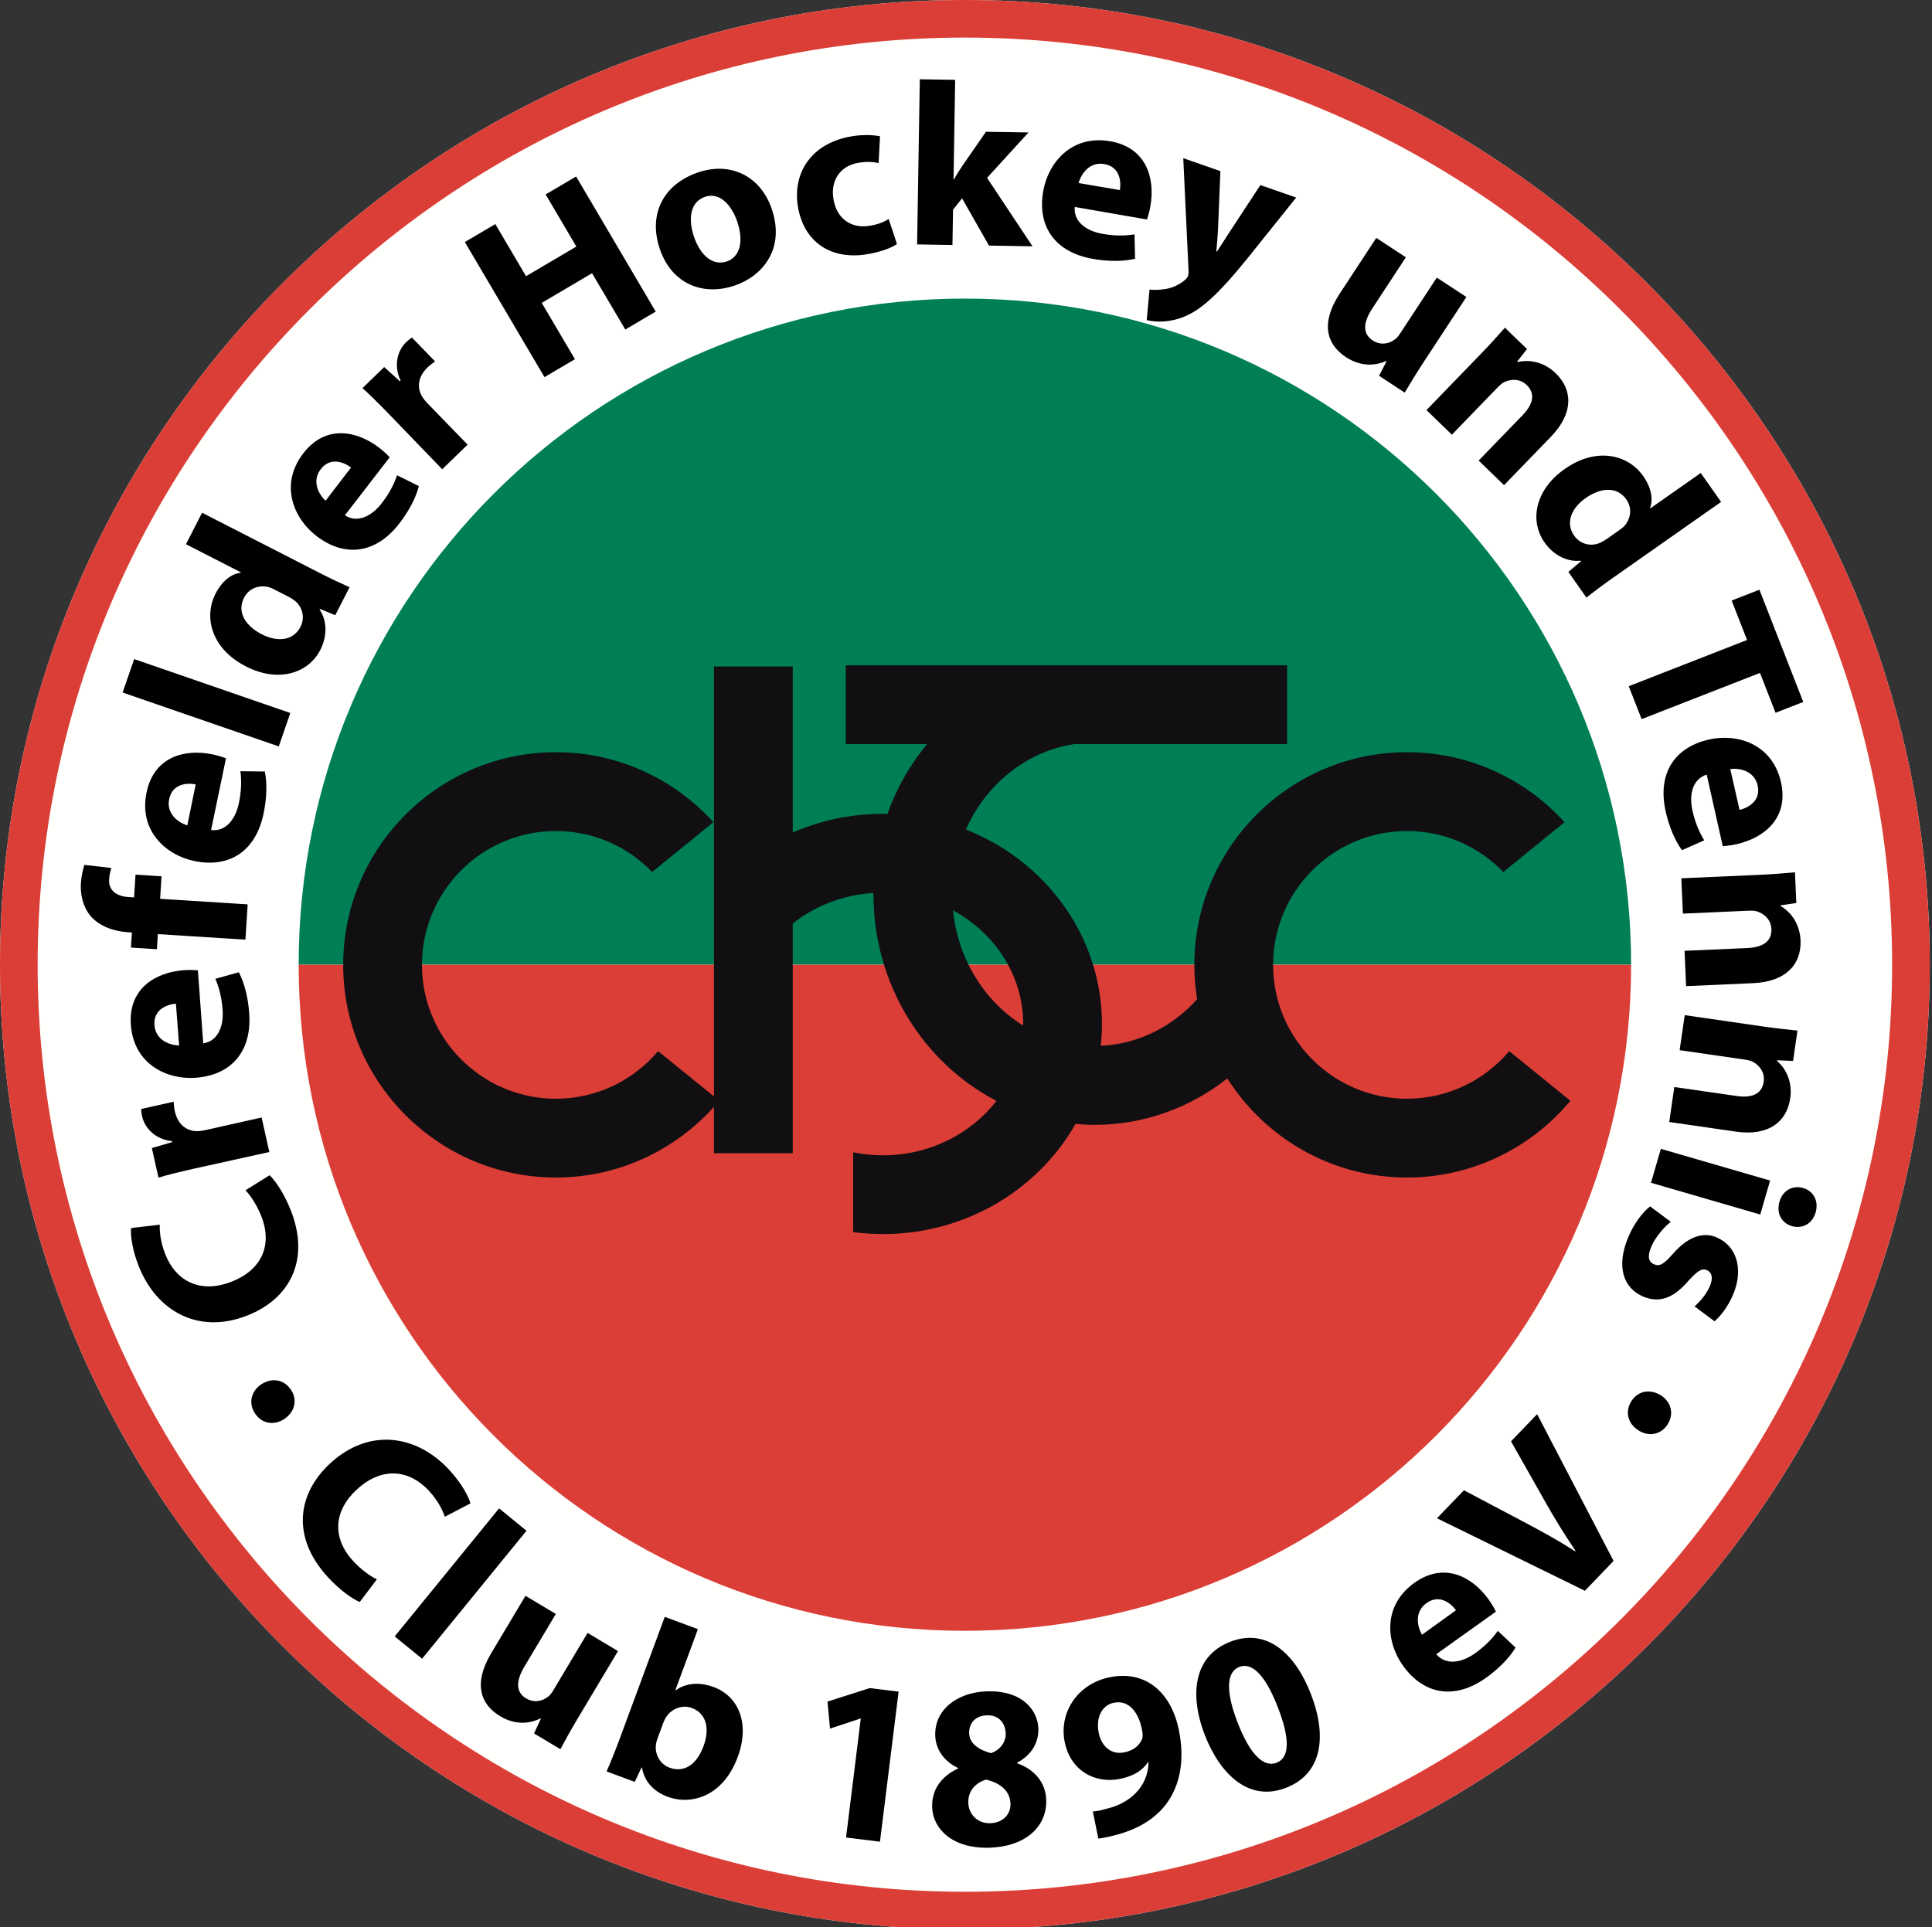<?xml version="1.0" encoding="UTF-8" standalone="no"?>
<!DOCTYPE svg PUBLIC "-//W3C//DTD SVG 1.1//EN" "http://www.w3.org/Graphics/SVG/1.1/DTD/svg11.dtd">
<svg width="435px" height="434px" viewBox="0 0 435 434" version="1.1" xmlns="http://www.w3.org/2000/svg" xmlns:xlink="http://www.w3.org/1999/xlink">
    <rect x="0" y="0" width="435" height="434" fill="#333333" stroke="none"/>
    <g id="WHV" stroke="none" stroke-width="1" fill="none" fill-rule="evenodd">
        <g id="333-Crefelder-HTC">
            <path d="M0,217.249 C0,337.032 97.457,434.499 217.25,434.499 C337.042,434.499 434.5,337.032 434.5,217.249 C434.5,97.457 337.042,0 217.25,0 C97.457,0 0,97.457 0,217.249" id="Fill-1-Copy" fill="#FFFFFE"></path>
            <path d="M8.476,217.249 C8.476,102.128 102.129,8.465 217.25,8.465 C332.37,8.465 426.023,102.128 426.023,217.249 C426.023,332.37 332.37,426.023 217.25,426.023 C102.129,426.023 8.476,332.37 8.476,217.249 Z M0,217.249 C0,337.032 97.457,434.499 217.25,434.499 C337.042,434.499 434.5,337.032 434.5,217.249 C434.5,97.457 337.042,0 217.25,0 C97.457,0 0,97.457 0,217.249 L0,217.249 Z" id="Fill-3-Copy" fill="#DB3E37"></path>
            <path d="M60.692,264.66 C61.85,265.713 63.865,268.525 65.436,272.474 C69.943,283.812 65.168,292.484 55.772,296.214 C44.568,300.67 35.214,295.15 31.267,285.218 C29.737,281.373 29.355,278.137 29.509,276.556 L35.969,275.792 C35.917,277.498 36.166,279.833 37.23,282.5 C39.555,288.349 44.931,291.511 52.279,288.577 C58.853,285.972 61.437,280.432 58.822,273.859 C57.912,271.564 56.506,269.311 55.276,268.05 L60.692,264.66" id="Fill-5" fill="#010000"></path>
            <path d="M43.866,263.14 C40.186,263.967 37.788,264.556 35.68,265.197 L34.191,258.542 L38.77,257.197 L38.729,256.991 C34.76,256.536 32.548,253.87 32,251.41 C31.835,250.696 31.814,250.334 31.783,249.745 L39.101,248.102 C39.142,248.784 39.184,249.424 39.37,250.293 C40.021,253.167 41.933,254.768 44.506,254.737 C45.033,254.717 45.612,254.645 46.274,254.489 L58.904,251.657 L60.641,259.429 L43.866,263.14" id="Fill-6" fill="#010000"></path>
            <path d="M39.607,226.024 C37.726,226.168 34.501,227.264 34.78,230.862 C35.039,234.262 38.222,235.388 40.331,235.43 L39.607,226.024 Z M45.757,234.965 C49.075,234.458 50.398,231.088 50.119,227.389 C49.912,224.67 49.374,222.5 48.486,220.422 L53.778,218.954 C55.08,221.487 55.845,224.639 56.103,228.081 C56.765,236.753 52.135,242.106 44.083,242.706 C37.612,243.202 30.14,239.678 29.468,230.851 C28.837,222.592 35.029,218.975 41.343,218.489 C42.708,218.386 43.917,218.458 44.558,218.51 L45.757,234.965 L45.757,234.965 Z" id="Fill-7" fill="#010000"></path>
            <path d="M55.256,211.611 L35.545,210.36 L35.328,213.766 L29.479,213.394 L29.695,209.988 L28.693,209.926 C25.613,209.73 22.274,208.572 20.32,206.195 C18.574,204.035 18.067,201.27 18.212,198.918 C18.326,197.192 18.667,195.854 18.998,194.769 L25.095,195.472 C24.848,196.138 24.641,196.965 24.568,198.009 C24.403,200.624 26.377,201.854 28.889,202.009 L30.191,202.091 L30.511,196.97 L36.372,197.342 L36.051,202.412 L55.763,203.662 L55.256,211.611" id="Fill-8" fill="#010000"></path>
            <path d="M44.062,176.645 C42.212,176.268 38.812,176.422 38.088,179.968 C37.406,183.301 40.155,185.254 42.17,185.879 L44.062,176.645 Z M47.524,186.924 C50.852,187.337 53.044,184.469 53.798,180.826 C54.336,178.159 54.419,175.926 54.129,173.678 L59.627,173.735 C60.187,176.521 60.052,179.756 59.359,183.141 C57.623,191.663 51.69,195.528 43.794,193.911 C37.426,192.608 31.214,187.167 32.992,178.495 C34.646,170.387 41.592,168.598 47.803,169.87 C49.137,170.144 50.285,170.536 50.883,170.764 L47.524,186.924 L47.524,186.924 Z" id="Fill-9" fill="#010000"></path>
            <polyline id="Fill-10" fill="#010000" points="27.607 155.953 30.212 148.428 65.364 160.567 62.77 168.092 27.607 155.953"></polyline>
            <path d="M61.87,132.805 C61.457,132.588 60.992,132.351 60.517,132.227 C58.398,131.668 56.072,132.418 54.945,134.608 C53.272,137.875 55.328,140.986 58.915,142.826 C62.739,144.784 66.15,144.113 67.649,141.177 C68.703,139.126 68.165,136.733 66.377,135.286 C65.954,134.95 65.416,134.619 64.858,134.33 L61.87,132.805 Z M45.499,115.467 L71.804,128.939 C74.408,130.278 77.116,131.544 78.708,132.242 L75.483,138.537 L72.021,137.12 L71.959,137.26 C73.756,139.948 73.622,143.415 72.124,146.35 C69.354,151.761 62.511,153.735 55.432,150.102 C47.752,146.232 45.736,139.136 48.537,133.678 C49.995,130.835 52.114,129.218 54.181,128.981 L54.232,128.887 L41.871,122.558 L45.499,115.467 L45.499,115.467 Z" id="Fill-11" fill="#010000"></path>
            <path d="M79.038,105.286 C77.54,104.139 74.418,102.795 72.217,105.663 C70.139,108.367 71.762,111.333 73.302,112.769 L79.038,105.286 Z M77.653,116.045 C80.475,117.875 83.7,116.258 85.964,113.302 C87.627,111.141 88.672,109.172 89.395,107.022 L94.315,109.472 C93.592,112.221 92.062,115.074 89.964,117.818 C84.672,124.723 77.653,125.611 71.245,120.702 C66.098,116.749 62.884,109.142 68.269,102.112 C73.302,95.544 80.33,96.971 85.364,100.826 C86.449,101.658 87.307,102.516 87.741,102.981 L77.653,116.045 L77.653,116.045 Z" id="Fill-12" fill="#010000"></path>
            <path d="M87.638,93.311 C85.002,90.603 83.256,88.873 81.612,87.405 L86.501,82.661 L90.046,85.865 L90.191,85.721 C88.506,82.098 89.633,78.821 91.431,77.07 C91.959,76.558 92.258,76.34 92.744,76.015 L97.963,81.389 C97.405,81.788 96.878,82.149 96.238,82.77 C94.128,84.816 93.767,87.292 95.142,89.462 C95.431,89.912 95.793,90.36 96.268,90.847 L105.282,100.134 L99.566,105.678 L87.638,93.311" id="Fill-13" fill="#010000"></path>
            <polyline id="Fill-14" fill="#010000" points="111.524 50.464 118.439 62.201 129.767 55.524 122.852 43.788 129.716 39.747 147.637 70.17 140.785 74.211 133.302 61.529 121.974 68.207 129.447 80.888 122.594 84.929 104.661 54.506 111.524 50.464"></polyline>
            <path d="M163.658,58.867 C166.635,57.86 167.483,54.309 166.004,49.943 C164.795,46.372 162.169,43.168 158.738,44.325 C155.172,45.534 155.017,49.679 156.248,53.302 C157.643,57.42 160.433,59.957 163.616,58.883 L163.658,58.867 Z M165.343,64.326 C158.242,66.728 151.213,63.912 148.558,56.067 C145.901,48.227 149.363,41.467 157.209,38.816 C164.599,36.315 171.296,39.747 173.777,47.09 C176.774,55.922 171.844,62.129 165.395,64.31 L165.343,64.326 L165.343,64.326 Z" id="Fill-15" fill="#010000"></path>
            <path d="M201.952,54.961 C200.66,55.86 198.107,56.795 195.1,57.276 C186.934,58.573 180.909,54.388 179.637,46.424 C178.459,39.023 182.563,32.16 191.979,30.661 C194.045,30.331 196.381,30.331 198.139,30.687 L197.828,36.733 C196.825,36.47 195.378,36.33 193.301,36.656 C189.167,37.318 186.945,40.692 187.658,44.827 C188.402,49.483 191.896,51.473 195.73,50.862 C197.591,50.563 198.986,50.026 200.092,49.317 L201.952,54.961" id="Fill-16" fill="#010000"></path>
            <path d="M214.696,40.403 L214.8,40.403 C215.389,39.313 216.04,38.274 216.681,37.344 L221.994,29.674 L231.575,29.829 L222.241,40.052 L232.473,55.467 L222.676,55.307 L216.619,44.676 L214.583,47.209 L214.449,55.173 L206.49,55.043 L207.1,17.85 L215.058,17.979 L214.696,40.403" id="Fill-17" fill="#010000"></path>
            <path d="M252.144,42.806 C252.464,40.95 252.196,37.555 248.629,36.945 C245.269,36.372 243.41,39.194 242.851,41.224 L252.144,42.806 Z M241.983,46.604 C241.683,49.953 244.62,52.046 248.289,52.672 C250.975,53.131 253.199,53.136 255.44,52.774 L255.565,58.274 C252.805,58.914 249.56,58.894 246.148,58.314 C237.58,56.853 233.519,51.059 234.872,43.106 C235.968,36.703 241.208,30.31 249.931,31.804 C258.085,33.193 260.102,40.072 259.038,46.319 C258.811,47.664 258.458,48.827 258.242,49.431 L241.983,46.604 L241.983,46.604 Z" id="Fill-18" fill="#010000"></path>
            <path d="M274.779,38.537 L274.242,51.669 C274.137,53.245 274.013,55.199 273.86,56.584 L274.013,56.64 C274.809,55.472 275.844,53.777 276.67,52.516 L283.781,41.68 L291.843,44.49 L280.65,58.454 C273.838,66.842 270.189,69.84 266.624,71.317 C263.254,72.692 260.194,72.567 258.19,72.092 L258.82,65.209 C259.823,65.337 261.167,65.307 262.531,65.064 C263.875,64.868 265.59,64.077 266.696,63.131 C267.088,62.821 267.358,62.527 267.471,62.181 C267.564,61.933 267.648,61.52 267.605,60.842 L266.417,35.622 L274.779,38.537" id="Fill-19" fill="#010000"></path>
            <path d="M320.619,81.425 C318.778,84.231 317.372,86.568 316.277,88.418 L310.5,84.624 L312.173,81.4 L312.039,81.317 C310.344,82.082 306.892,82.95 303.038,80.422 C298.666,77.55 297.291,72.764 301.631,66.149 L309.879,53.576 L316.536,57.947 L308.981,69.467 C306.934,72.578 306.707,75.122 309.073,76.671 C310.914,77.881 312.845,77.328 313.92,76.537 C314.354,76.258 314.757,75.835 315.14,75.26 L323.502,62.516 L330.159,66.883 L320.619,81.425" id="Fill-20" fill="#010000"></path>
            <path d="M333.31,79.813 C335.532,77.518 337.32,75.524 338.839,73.798 L343.812,78.604 L341.601,81.421 L341.714,81.529 C343.636,81.054 347.192,81.069 350.271,84.056 C354.044,87.699 354.426,92.955 349.176,98.377 L338.643,109.255 L332.928,103.72 L342.8,93.519 C345.094,91.147 345.828,88.723 343.76,86.723 C342.179,85.188 340.184,85.369 338.748,86.025 C338.231,86.252 337.683,86.743 337.177,87.271 L326.902,97.891 L321.176,92.351 L333.31,79.813" id="Fill-21" fill="#010000"></path>
            <path d="M364.535,119.431 C364.927,119.156 365.352,118.857 365.683,118.501 C367.162,116.877 367.584,114.47 366.167,112.459 C364.059,109.457 360.35,109.823 357.052,112.139 C353.539,114.609 352.536,117.932 354.437,120.635 C355.76,122.521 358.126,123.162 360.246,122.252 C360.732,122.035 361.28,121.715 361.796,121.358 L364.535,119.431 Z M387.511,113.033 L363.325,130.01 C360.928,131.693 358.541,133.498 357.187,134.578 L353.125,128.789 L355.988,126.392 L355.894,126.268 C352.68,126.604 349.671,124.877 347.77,122.175 C344.277,117.198 345.724,110.232 352.246,105.659 C359.245,100.676 366.458,102.201 369.983,107.219 C371.822,109.834 372.266,112.469 371.512,114.408 L371.575,114.49 L382.934,106.517 L387.511,113.033 L387.511,113.033 Z" id="Fill-22" fill="#010000"></path>
            <polyline id="Fill-23" fill="#010000" points="393.363 144.123 389.888 135.24 396.141 132.8 406.013 158.076 399.771 160.515 396.267 151.539 369.621 161.947 366.715 154.531 393.363 144.123"></polyline>
            <path d="M391.667,182.381 C393.507,181.962 396.536,180.412 395.74,176.888 C394.985,173.564 391.667,172.924 389.579,173.182 L391.667,182.381 Z M384.276,174.443 C381.062,175.446 380.255,178.96 381.073,182.588 C381.681,185.244 382.531,187.306 383.719,189.238 L378.696,191.456 C377.042,189.146 375.812,186.148 375.046,182.779 C373.125,174.298 376.918,168.33 384.784,166.537 C391.12,165.094 399.026,167.487 400.99,176.123 C402.83,184.189 397.238,188.686 391.058,190.092 C389.735,190.397 388.525,190.51 387.884,190.546 L384.276,174.443 L384.276,174.443 Z" id="Fill-24" fill="#010000"></path>
            <path d="M395.988,197.017 C399.18,196.877 401.847,196.649 404.143,196.443 L404.453,203.353 L400.908,203.879 L400.917,204.035 C402.632,205.006 405.207,207.46 405.403,211.756 C405.63,216.991 402.302,221.063 394.758,221.404 L379.636,222.076 L379.285,214.117 L393.465,213.498 C396.762,213.342 398.964,212.091 398.84,209.212 C398.736,207.017 397.166,205.776 395.667,205.265 C395.14,205.079 394.406,205.058 393.672,205.089 L378.912,205.745 L378.561,197.792 L395.988,197.017" id="Fill-25" fill="#010000"></path>
            <path d="M396.587,231.11 C399.75,231.564 402.416,231.854 404.711,232.081 L403.718,238.923 L400.142,238.768 L400.122,238.923 C401.63,240.206 403.698,243.099 403.077,247.346 C402.333,252.536 398.292,255.916 390.83,254.84 L375.842,252.67 L376.98,244.794 L391.037,246.82 C394.302,247.295 396.701,246.479 397.103,243.625 C397.423,241.446 396.111,239.936 394.737,239.151 C394.25,238.872 393.527,238.717 392.803,238.614 L378.179,236.495 L379.326,228.608 L396.587,231.11" id="Fill-26" fill="#010000"></path>
            <path d="M400.669,270.572 C401.414,268.008 403.708,266.872 405.972,267.533 C408.288,268.205 409.559,270.427 408.793,273.042 C408.028,275.657 405.806,276.752 403.482,276.132 C401.207,275.47 399.884,273.29 400.659,270.624 L400.669,270.572 Z M373.952,258.716 L398.55,265.859 L396.329,273.507 L371.728,266.355 L373.952,258.716 L373.952,258.716 Z" id="Fill-27" fill="#010000"></path>
            <path d="M376.195,275.161 C374.799,276.174 372.701,278.592 371.792,280.762 C370.851,282.975 371.191,284.194 372.401,284.71 C373.651,285.239 374.541,284.752 376.598,282.438 C380.255,278.189 383.759,277.445 386.489,278.654 C390.934,280.515 392.68,285.683 390.219,291.533 C389.063,294.283 387.367,296.411 386.035,297.559 L381.539,294.189 C382.52,293.352 384.163,291.594 385,289.61 C385.755,287.833 385.455,286.509 384.297,286.024 C383.14,285.539 382.167,286.21 379.936,288.68 C376.546,292.546 373.455,293.393 370.013,292.008 C365.57,290.126 363.781,285.342 366.624,278.582 C367.925,275.492 369.807,273.052 371.523,271.667 L376.195,275.161" id="Fill-28" fill="#010000"></path>
            <path d="M57.323,318.159 C55.897,315.905 56.579,313.175 58.925,311.688 C61.364,310.148 64.083,310.716 65.571,313.073 C67.028,315.368 66.346,318.024 63.938,319.605 C61.592,321.093 58.863,320.597 57.344,318.199 L57.323,318.159" id="Fill-29" fill="#010000"></path>
            <path d="M81.002,360.762 C79.545,360.183 76.661,358.271 73.798,355.14 C65.55,346.148 66.935,336.348 74.387,329.506 C83.276,321.362 93.984,323.202 101.209,331.078 C104,334.137 105.509,337.01 105.922,338.561 L100.155,341.568 C99.597,339.946 98.543,337.858 96.589,335.739 C92.341,331.109 86.191,330.065 80.361,335.409 C75.152,340.194 74.698,346.292 79.483,351.501 C81.147,353.32 83.266,354.933 84.857,355.657 L81.002,360.762" id="Fill-30" fill="#010000"></path>
            <path d="M356.846,358.241 L323.543,341.91 L329.61,335.605 L343.346,342.861 C347.244,344.938 350.871,346.902 354.633,349.351 L354.738,349.238 C352.298,345.652 350.035,341.952 347.966,338.292 L340.215,324.587 L346.095,318.468 L363.305,351.512 L356.846,358.241" id="Fill-39" fill="#010000"></path>
            <path d="M375.399,320.867 C373.941,323.109 371.161,323.604 368.845,322.085 C366.436,320.503 365.838,317.786 367.358,315.47 C368.845,313.197 371.553,312.701 373.982,314.251 C376.308,315.76 376.98,318.468 375.429,320.825 L375.399,320.867" id="Fill-40" fill="#010000"></path>
            <path d="M67.246,217.249 C67.246,134.402 134.387,67.24 217.25,67.24 C300.112,67.24 367.253,134.402 367.253,217.249 L67.246,217.249" id="Fill-41" fill="#007F57"></path>
            <path d="M67.246,217.249 C67.246,300.091 134.387,367.252 217.25,367.252 C300.112,367.252 367.253,300.091 367.253,217.249 L67.246,217.249" id="Fill-42" fill="#DB3E37"></path>
            <path d="M214.572,205.006 C224.009,210.117 230.375,219.678 230.375,230.592 C230.375,230.696 230.365,230.81 230.345,230.945 C221.756,225.581 215.688,216.071 214.572,205.006 Z M339.812,236.711 C334.262,243.264 326.014,247.43 316.793,247.43 C300.174,247.43 286.644,233.901 286.644,217.291 C286.644,200.666 300.174,187.146 316.793,187.146 C325.301,187.146 332.99,190.681 338.468,196.376 L352.266,185.156 C343.502,175.482 330.841,169.394 316.793,169.394 C290.385,169.394 268.909,190.882 268.909,217.291 C268.909,219.906 269.125,222.49 269.539,225.011 C264.02,231.171 256.361,235.12 247.842,235.512 C248.019,233.901 248.112,232.256 248.112,230.592 C248.112,210.851 235.42,193.895 217.477,186.805 C221.994,176.639 231.078,169.208 241.901,167.564 L289.796,167.564 L289.796,149.824 L190.428,149.824 L190.428,167.564 L208.722,167.564 C204.919,172.175 201.87,177.487 199.792,183.301 C199.451,183.291 199.11,183.276 198.78,183.276 C191.544,183.276 184.681,184.778 178.49,187.477 L178.49,150.097 L160.753,150.097 L160.753,246.903 L148.175,236.711 C142.635,243.264 134.376,247.43 125.157,247.43 C108.537,247.43 95.008,233.901 95.008,217.291 C95.008,200.666 108.537,187.146 125.157,187.146 C133.653,187.146 141.354,190.681 146.832,196.376 L160.63,185.156 C151.865,175.482 139.204,169.394 125.157,169.394 C98.759,169.394 77.271,190.882 77.271,217.291 C77.271,243.688 98.759,265.176 125.157,265.176 C139.265,265.176 151.979,259.016 160.753,249.258 L160.753,259.698 L178.49,259.698 L178.49,207.958 C183.472,204.04 189.766,201.518 196.67,201.094 C196.67,201.187 196.661,201.291 196.661,201.394 C196.661,221.756 207.968,239.418 224.36,247.917 C218.614,255.327 209.301,260.174 198.78,260.174 C196.485,260.174 194.252,259.936 192.092,259.491 L192.092,277.465 C194.284,277.755 196.516,277.91 198.78,277.91 C217.487,277.91 233.796,267.864 242.149,253.115 C243.575,253.228 244.991,253.311 246.438,253.311 C257.663,253.311 268.008,249.424 276.339,242.861 C284.835,256.256 299.792,265.176 316.793,265.176 C331.575,265.176 344.804,258.437 353.589,247.895 L339.812,236.711 L339.812,236.711 Z" id="Fill-43" fill="#110F12"></path>
            <polyline id="Fill-31" fill="#010000" points="112.372 339.677 118.542 344.721 95.039 373.538 88.868 368.514 112.372 339.677"></polyline>
            <path d="M130.222,386.747 C128.495,389.62 127.193,392.018 126.18,393.919 L120.237,390.364 L121.777,387.078 L121.643,386.995 C119.989,387.842 116.568,388.855 112.62,386.489 C108.113,383.801 106.542,379.078 110.604,372.287 L118.315,359.377 L125.147,363.46 L118.087,375.294 C116.175,378.478 116.051,381.042 118.48,382.489 C120.371,383.615 122.273,382.985 123.328,382.137 C123.751,381.847 124.133,381.403 124.485,380.814 L132.299,367.729 L139.142,371.822 L130.222,386.747" id="Fill-32" fill="#010000"></path>
            <path d="M148.02,391.542 C147.844,392.039 147.731,392.494 147.679,392.927 C147.441,395.078 148.578,397.279 150.749,398.075 C153.943,399.252 156.815,397.528 158.407,393.207 C159.792,389.476 159.214,385.899 155.72,384.617 C153.705,383.874 151.275,384.7 149.984,386.685 C149.725,387.088 149.508,387.511 149.333,388.007 L148.02,391.542 Z M149.674,364.112 L157.136,366.881 L152.071,380.586 L152.175,380.628 C154.356,379.078 157.353,378.684 160.691,379.924 C166.449,382.043 168.857,388.359 166.087,395.708 C162.893,404.359 155.833,406.664 150.335,404.627 C147.535,403.594 145.157,401.547 144.547,398.075 L144.443,398.034 L142.915,401.279 L136.579,398.922 C137.26,397.393 138.429,394.53 139.431,391.832 L149.674,364.112 L149.674,364.112 Z" id="Fill-33" fill="#010000"></path>
            <polyline id="Fill-34" fill="#010000" points="193.808 387.026 193.704 387.015 186.883 389.28 186.314 383.191 195.823 380.153 202.325 380.959 198.128 414.747 190.49 413.805 193.808 387.026"></polyline>
            <path d="M222.179,386.292 C219.46,386.365 218.149,388.235 218.21,390.333 C218.273,392.638 220.361,394.043 223.099,394.809 C224.919,394.23 226.5,392.514 226.438,390.406 C226.376,388.266 225.116,386.209 222.231,386.292 L222.179,386.292 Z M222.975,410.581 C225.755,410.498 227.586,408.618 227.513,406.208 C227.43,403.221 225.125,401.506 222.014,400.762 C219.419,401.568 217.953,403.49 218.024,405.951 C218.045,408.421 219.989,410.665 222.923,410.581 L222.975,410.581 Z M222.284,380.886 C230.251,380.659 233.672,385.176 233.796,389.31 C233.879,392.246 232.392,395.17 229.033,396.938 L229.042,397.103 C232.422,398.261 235.44,401.01 235.564,405.351 C235.741,411.533 230.676,415.874 222.768,416.101 C214.127,416.338 210.004,411.583 209.88,406.974 C209.756,402.892 212.041,399.997 215.709,398.261 L215.699,398.157 C212.361,396.525 210.655,393.795 210.572,390.819 C210.407,385.052 215.482,381.083 222.231,380.886 L222.284,380.886 L222.284,380.886 Z" id="Fill-35" fill="#010000"></path>
            <path d="M250.757,383.46 C248.143,383.998 246.675,386.747 247.379,390.24 C247.968,393.114 250.055,395.263 253.188,394.623 C255.399,394.167 256.639,392.908 257.167,391.563 C257.322,391.005 257.322,390.468 257.115,389.496 C256.453,385.94 254.355,382.737 250.81,383.45 L250.757,383.46 Z M246.056,407.935 C247.11,407.883 247.925,407.667 249.445,407.253 C251.833,406.653 254.108,405.455 255.648,403.853 C257.569,401.961 258.551,399.459 258.615,396.834 L258.5,396.804 C257.27,398.654 255.286,399.977 252.205,400.596 C246.562,401.745 241.043,398.798 239.72,392.276 C238.397,385.754 242.52,379.201 249.859,377.713 C258.438,375.976 263.822,381.723 265.414,389.516 C266.831,396.503 265.642,401.981 262.727,406.054 C260.133,409.631 256.03,412.06 250.84,413.332 C249.58,413.692 248.237,413.91 247.296,414.053 L246.056,407.935 L246.056,407.935 Z" id="Fill-36" fill="#010000"></path>
            <path d="M287.47,396.948 C290.355,395.822 290.509,391.605 287.677,384.38 C284.939,377.362 281.973,374.241 278.996,375.398 C276.215,376.493 275.853,380.731 278.655,387.905 C281.465,395.243 284.598,398.075 287.43,396.968 L287.47,396.948 Z M289.57,402.602 C281.374,405.805 274.882,399.852 271.327,390.881 C267.718,381.662 268.753,372.938 276.95,369.735 C285.394,366.426 291.719,372.679 295.11,381.373 C298.923,391.129 297.622,399.45 289.622,402.581 L289.57,402.602 L289.57,402.602 Z" id="Fill-37" fill="#010000"></path>
            <path d="M327.822,362.623 C326.716,361.093 324.102,358.902 321.176,361.021 C318.407,363.016 319.109,366.323 320.163,368.142 L327.822,362.623 Z M323.389,372.525 C325.57,375.098 329.115,374.467 332.143,372.297 C334.345,370.706 335.916,369.125 337.239,367.274 L341.238,371.037 C339.75,373.465 337.465,375.75 334.666,377.775 C327.606,382.861 320.628,381.682 315.916,375.14 C312.112,369.869 311.234,361.651 318.417,356.483 C325.135,351.646 331.451,355.036 335.161,360.183 C335.957,361.28 336.535,362.354 336.814,362.933 L323.389,372.525 L323.389,372.525 Z" id="Fill-38" fill="#010000"></path>
        </g>
    </g>
</svg>